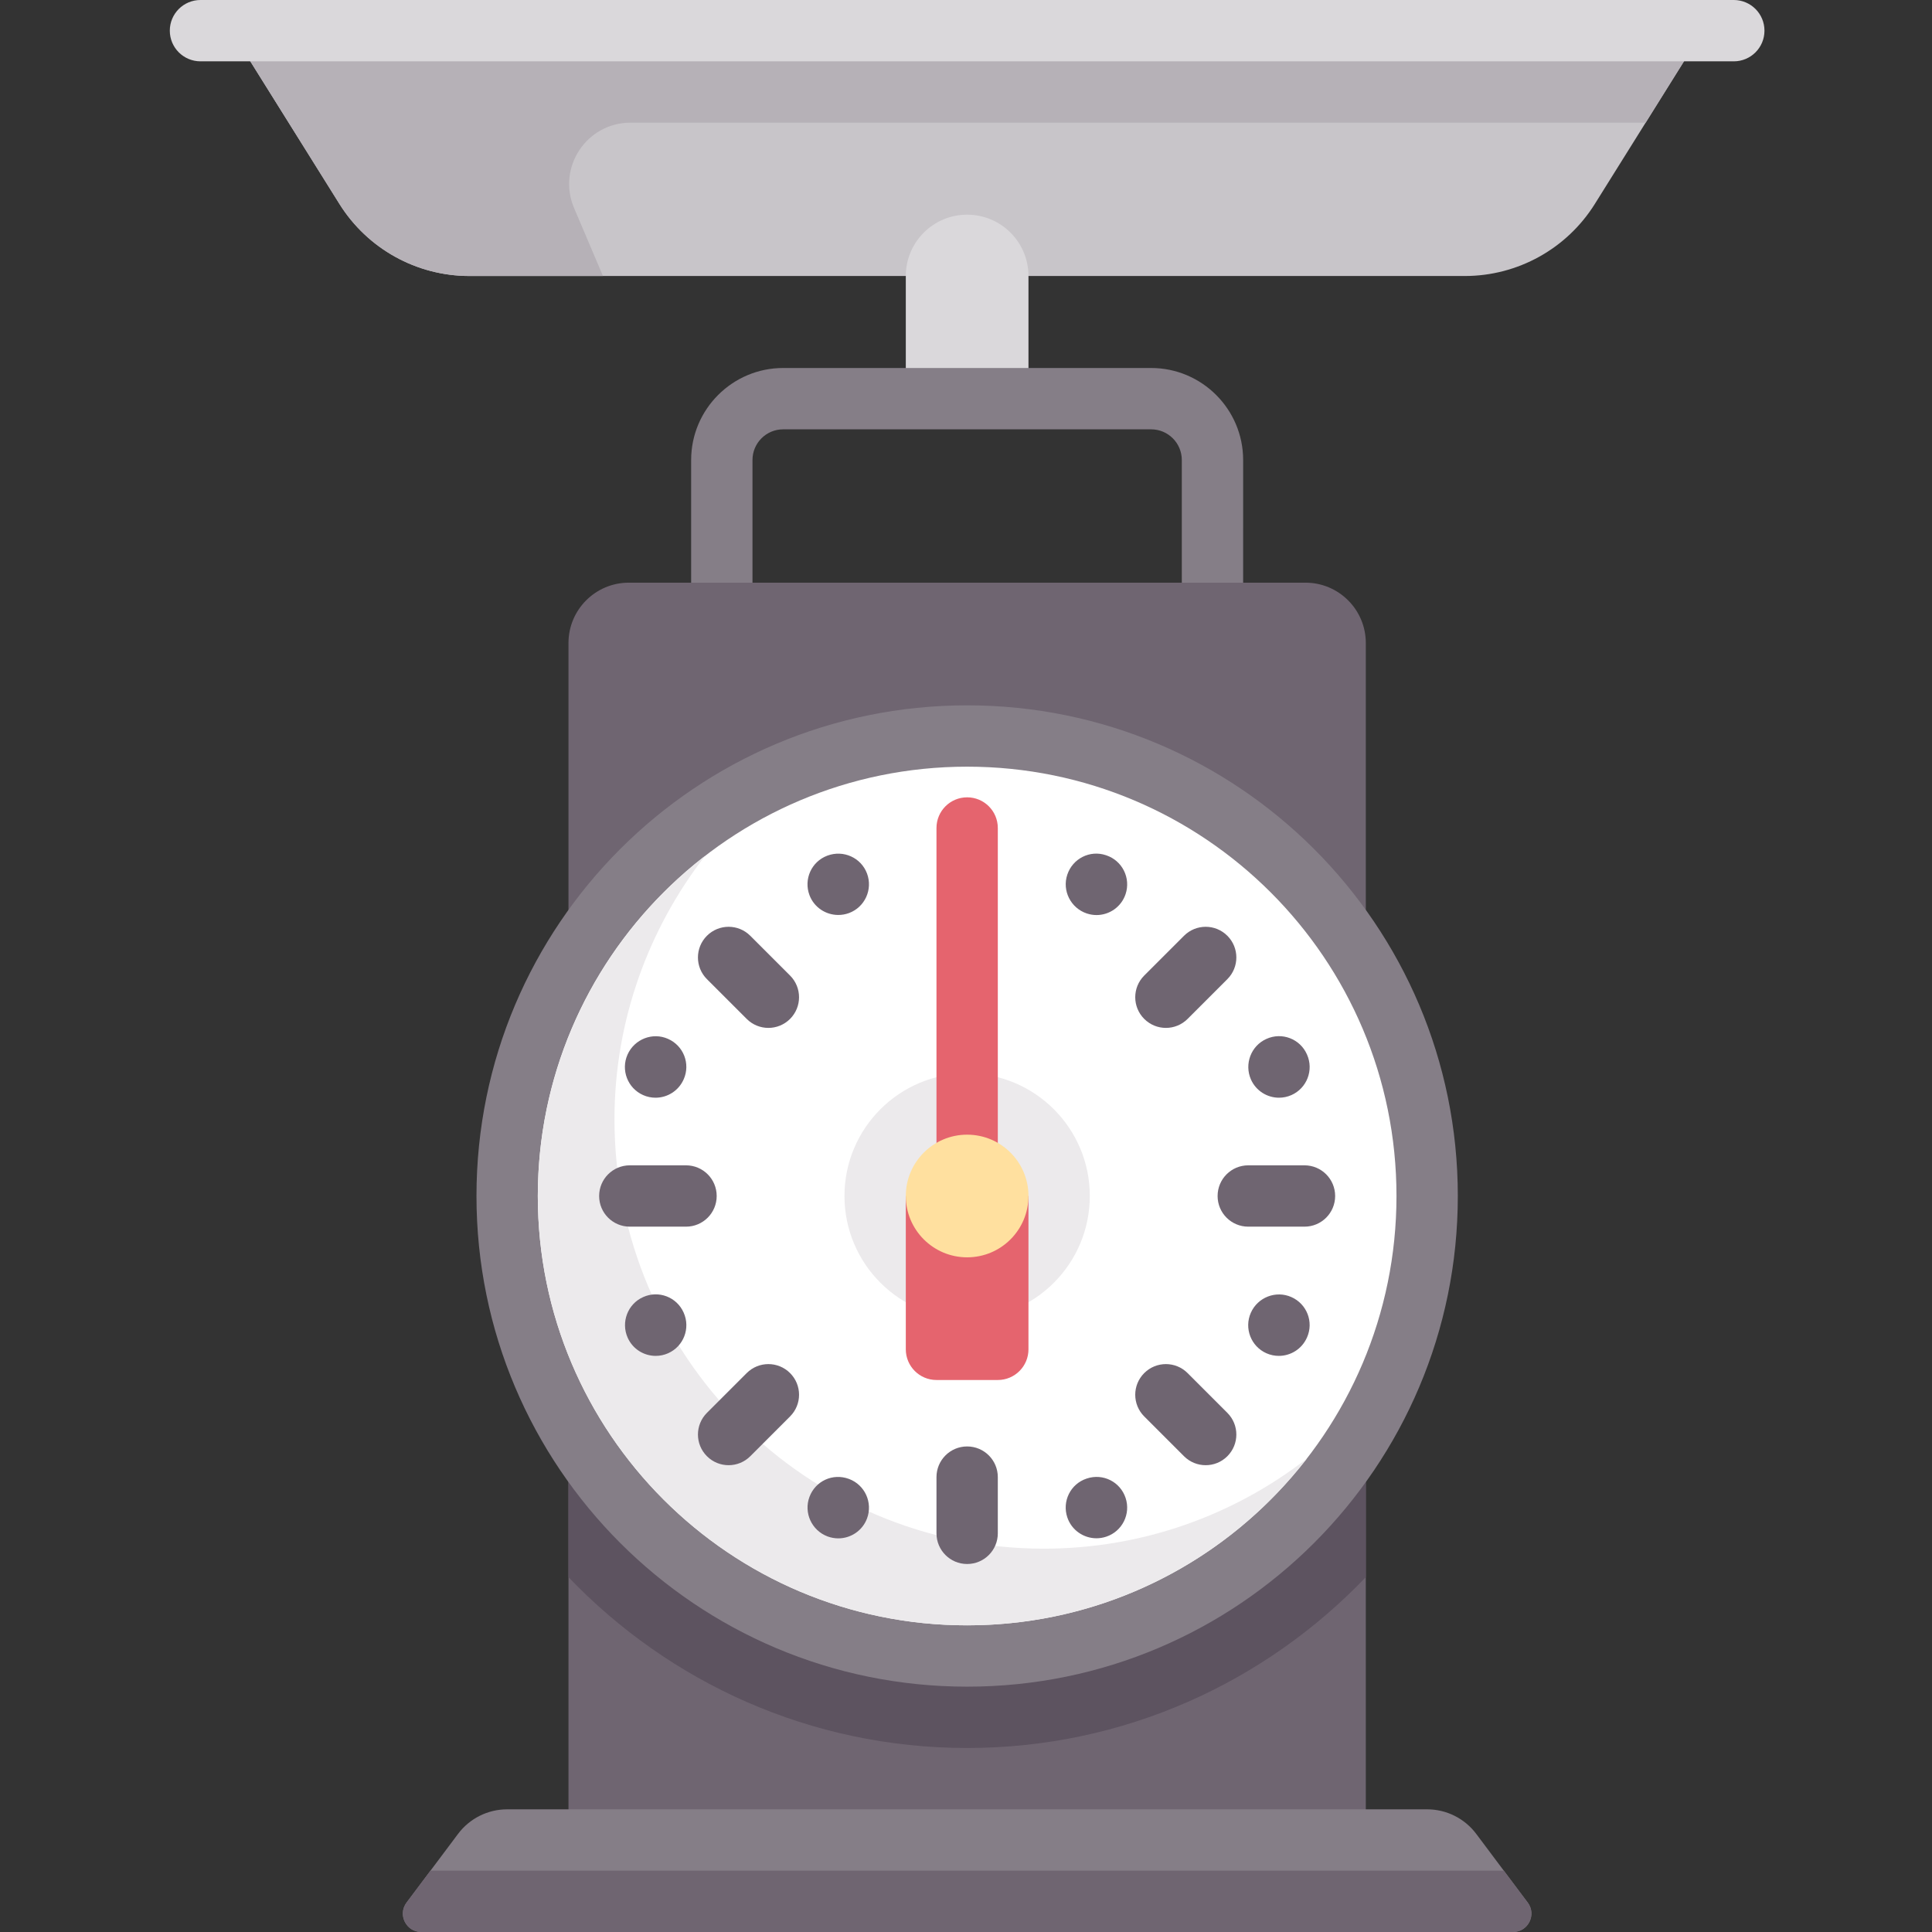 <svg height="512pt" viewBox="-45 0 512 512.001" width="512pt" xmlns="http://www.w3.org/2000/svg"><rect x="-45" y="0" width="512" height="512.001" fill="#333333" stroke="none"/><path d="m16.254 8.129 28.699 45.914c7.426 11.883 20.449 19.102 34.457 19.102h263.781c14.012 0 27.035-7.219 34.461-19.102l28.695-45.914zm0 0" fill="#c8c5c9"/><path d="m211.301 56.891c-8.977 0-16.254 7.273-16.254 16.254v32.508h32.508v-32.508c0-8.98-7.273-16.254-16.254-16.254zm0 0" fill="#dad8db"/><path d="m122.094 32.508h269.02l15.238-24.379h-390.098l28.699 45.918c7.426 11.879 20.449 19.098 34.457 19.098h35.383l-7.66-18.023c-4.555-10.723 3.312-22.613 14.961-22.613zm0 0" fill="#b6b1b7"/><path d="m414.477 16.254h-406.348c-4.492 0-8.129-3.637-8.129-8.125 0-4.492 3.637-8.129 8.129-8.129h406.348c4.492 0 8.125 3.637 8.125 8.129 0 4.488-3.633 8.125-8.125 8.125zm0 0" fill="#dad8db"/><path d="m284.445 157.5h-16.254v-35.594c0-4.484-3.645-8.129-8.125-8.129h-97.527c-4.484 0-8.125 3.645-8.125 8.129v35.594h-16.254v-35.594c0-13.445 10.938-24.383 24.379-24.383h97.527c13.441 0 24.379 10.938 24.379 24.383zm0 0" fill="#857e87"/><path d="m300.953 154.414h-179.301c-8.836 0-16 7.16-16 16v325.332h211.301v-325.332c0-8.84-7.164-16-16-16zm0 0" fill="#6f6571"/><path d="m105.652 365.715v52.246c26.633 27.848 64.07 45.277 105.648 45.277 41.582 0 79.02-17.43 105.652-45.277v-52.246zm0 0" fill="#5d5360"/><path d="m341.336 316.953c0 71.812-58.219 130.031-130.035 130.031-71.812 0-130.031-58.219-130.031-130.031 0-71.816 58.219-130.031 130.031-130.031 71.816 0 130.035 58.215 130.035 130.031zm0 0" fill="#857e87"/><path d="m325.082 316.953c0 62.836-50.941 113.777-113.781 113.777-62.836 0-113.777-50.941-113.777-113.777 0-62.84 50.941-113.777 113.777-113.777 62.84 0 113.781 50.938 113.781 113.777zm0 0" fill="#fff"/><path d="m231.621 410.414c-62.84 0-113.781-50.941-113.781-113.777 0-26.238 9.086-50.566 24.004-69.812-26.852 20.812-44.32 53.527-44.32 90.129 0 62.836 50.941 113.777 113.777 113.777 36.602 0 69.199-17.32 90.012-44.168-19.246 14.918-43.457 23.852-69.691 23.852zm0 0" fill="#eceaec"/><path d="m243.809 316.953c0 17.953-14.551 32.508-32.508 32.508-17.953 0-32.508-14.555-32.508-32.508s14.555-32.508 32.508-32.508c17.957 0 32.508 14.555 32.508 32.508zm0 0" fill="#eceaec"/><path d="m346.211 485.992c-3.07-4.09-7.887-6.5-13.004-6.5h-243.809c-5.117 0-9.934 2.41-13.004 6.5l-13.652 18.207c-2.41 3.215-.117 7.801 3.898 7.801h289.32c4.02 0 6.312-4.586 3.902-7.801zm0 0" fill="#857e87"/><path d="m219.43 316.953v-97.523c0-4.492-3.637-8.129-8.129-8.129-4.492 0-8.125 3.637-8.125 8.129v97.523h-8.129v40.633c0 4.488 3.641 8.129 8.129 8.129h16.254c4.488 0 8.125-3.641 8.125-8.129v-40.633zm0 0" fill="#e5646e"/><g fill="#6f6571"><path d="m211.301 414.477c-4.492 0-8.125-3.637-8.125-8.129v-14.895c0-4.492 3.633-8.129 8.125-8.129 4.492 0 8.129 3.637 8.129 8.129v14.895c0 4.492-3.637 8.129-8.129 8.129zm0 0"/><path d="m136.801 325.078h-14.895c-4.492 0-8.129-3.633-8.129-8.125s3.637-8.129 8.129-8.129h14.895c4.492 0 8.129 3.637 8.129 8.129s-3.637 8.125-8.129 8.125zm0 0"/><path d="m300.699 325.078h-14.898c-4.492 0-8.125-3.633-8.125-8.125s3.633-8.129 8.125-8.129h14.898c4.492 0 8.129 3.637 8.129 8.129s-3.637 8.125-8.129 8.125zm0 0"/><path d="m148.09 388.293c-2.082 0-4.16-.793-5.746-2.379-3.176-3.176-3.176-8.316 0-11.492l10.539-10.539c3.176-3.176 8.316-3.176 11.492 0 3.176 3.172 3.176 8.316 0 11.488l-10.539 10.543c-1.59 1.586-3.668 2.379-5.746 2.379zm0 0"/><path d="m263.977 272.406c-2.078 0-4.156-.797-5.746-2.383-3.176-3.176-3.176-8.316 0-11.492l10.543-10.539c3.172-3.176 8.316-3.176 11.488 0 3.176 3.176 3.176 8.316 0 11.492l-10.539 10.539c-1.586 1.586-3.668 2.383-5.746 2.383zm0 0"/><path d="m158.629 272.406c-2.082 0-4.16-.797-5.746-2.383l-10.543-10.539c-3.172-3.176-3.172-8.316 0-11.492 3.176-3.176 8.32-3.176 11.492 0l10.543 10.539c3.172 3.176 3.172 8.316 0 11.492-1.59 1.586-3.668 2.383-5.746 2.383zm0 0"/><path d="m274.516 388.293c-2.078 0-4.156-.793-5.746-2.379l-10.539-10.543c-3.176-3.172-3.176-8.316 0-11.488 3.176-3.176 8.316-3.176 11.492 0l10.539 10.539c3.176 3.176 3.176 8.316 0 11.492-1.586 1.586-3.664 2.379-5.746 2.379zm0 0"/><path d="m177.152 242.477c-3.305 0-6.414-2-7.637-5.262-1.57-4.199.523-8.875 4.723-10.453l.062-.023c4.215-1.555 8.898.547 10.469 4.754 1.57 4.207-.555 8.891-4.754 10.469-.941.348-1.91.516-2.863.516zm0 0"/><path d="m245.574 407.66c-3.406 0-6.598-2.145-7.73-5.551-1.422-4.254.848-8.848 5.102-10.262l.07-.023c4.305-1.438 8.867.883 10.277 5.137 1.422 4.262-.879 8.863-5.133 10.277-.859.285-1.73.422-2.586.422zm0 0"/><path d="m293.953 290.906c-3.117 0-6.086-1.797-7.438-4.828-1.816-4.102.012-8.941 4.113-10.762 4.102-1.855 8.898-.008 10.715 4.09l.031.07c1.816 4.102-.023 8.906-4.129 10.73-1.07.477-2.191.699-3.293.699zm0 0"/><path d="m128.77 359.324c-3.117 0-6.086-1.793-7.434-4.824-1.82-4.102.008-8.945 4.109-10.762 4.102-1.855 8.898 0 10.715 4.086l.031.07c1.816 4.105-.023 8.906-4.125 10.73-1.074.477-2.191.699-3.297.699zm0 0"/><path d="m245.59 242.5c-.852 0-1.715-.137-2.574-.422-4.254-1.414-6.594-6.031-5.172-10.285 1.418-4.27 6-6.586 10.246-5.152l.07.023c4.254 1.414 6.555 6.02 5.133 10.281-1.133 3.402-4.301 5.555-7.703 5.555zm0 0"/><path d="m177.16 407.684c-.953 0-1.914-.168-2.859-.516-4.195-1.578-6.355-6.277-4.785-10.477 1.562-4.199 6.16-6.348 10.438-4.77l.062.023c4.199 1.578 6.324 6.262 4.754 10.469-1.223 3.262-4.324 5.27-7.609 5.27zm0 0"/><path d="m293.906 359.324c-1.105 0-2.223-.223-3.293-.695-4.105-1.828-5.945-6.629-4.129-10.73 1.816-4.105 6.652-5.984 10.746-4.16 4.102 1.816 5.961 6.586 4.145 10.691l-.035.07c-1.348 3.023-4.316 4.824-7.434 4.824zm0 0"/><path d="m128.723 290.906c-1.102 0-2.223-.223-3.293-.699-4.102-1.824-5.945-6.629-4.129-10.73 1.828-4.102 6.652-6 10.746-4.16 4.105 1.82 5.961 6.59 4.145 10.691l-.031.07c-1.352 3.023-4.316 4.828-7.438 4.828zm0 0"/><path d="m62.742 504.199c-2.41 3.215-.117 7.801 3.898 7.801h289.324c4.016 0 6.312-4.586 3.898-7.801l-6.336-8.453h-284.445zm0 0"/></g><path d="m227.555 316.953c0 8.977-7.273 16.254-16.254 16.254-8.977 0-16.254-7.277-16.254-16.254s7.277-16.254 16.254-16.254c8.98 0 16.254 7.277 16.254 16.254zm0 0" fill="#ffe09f"/></svg>
